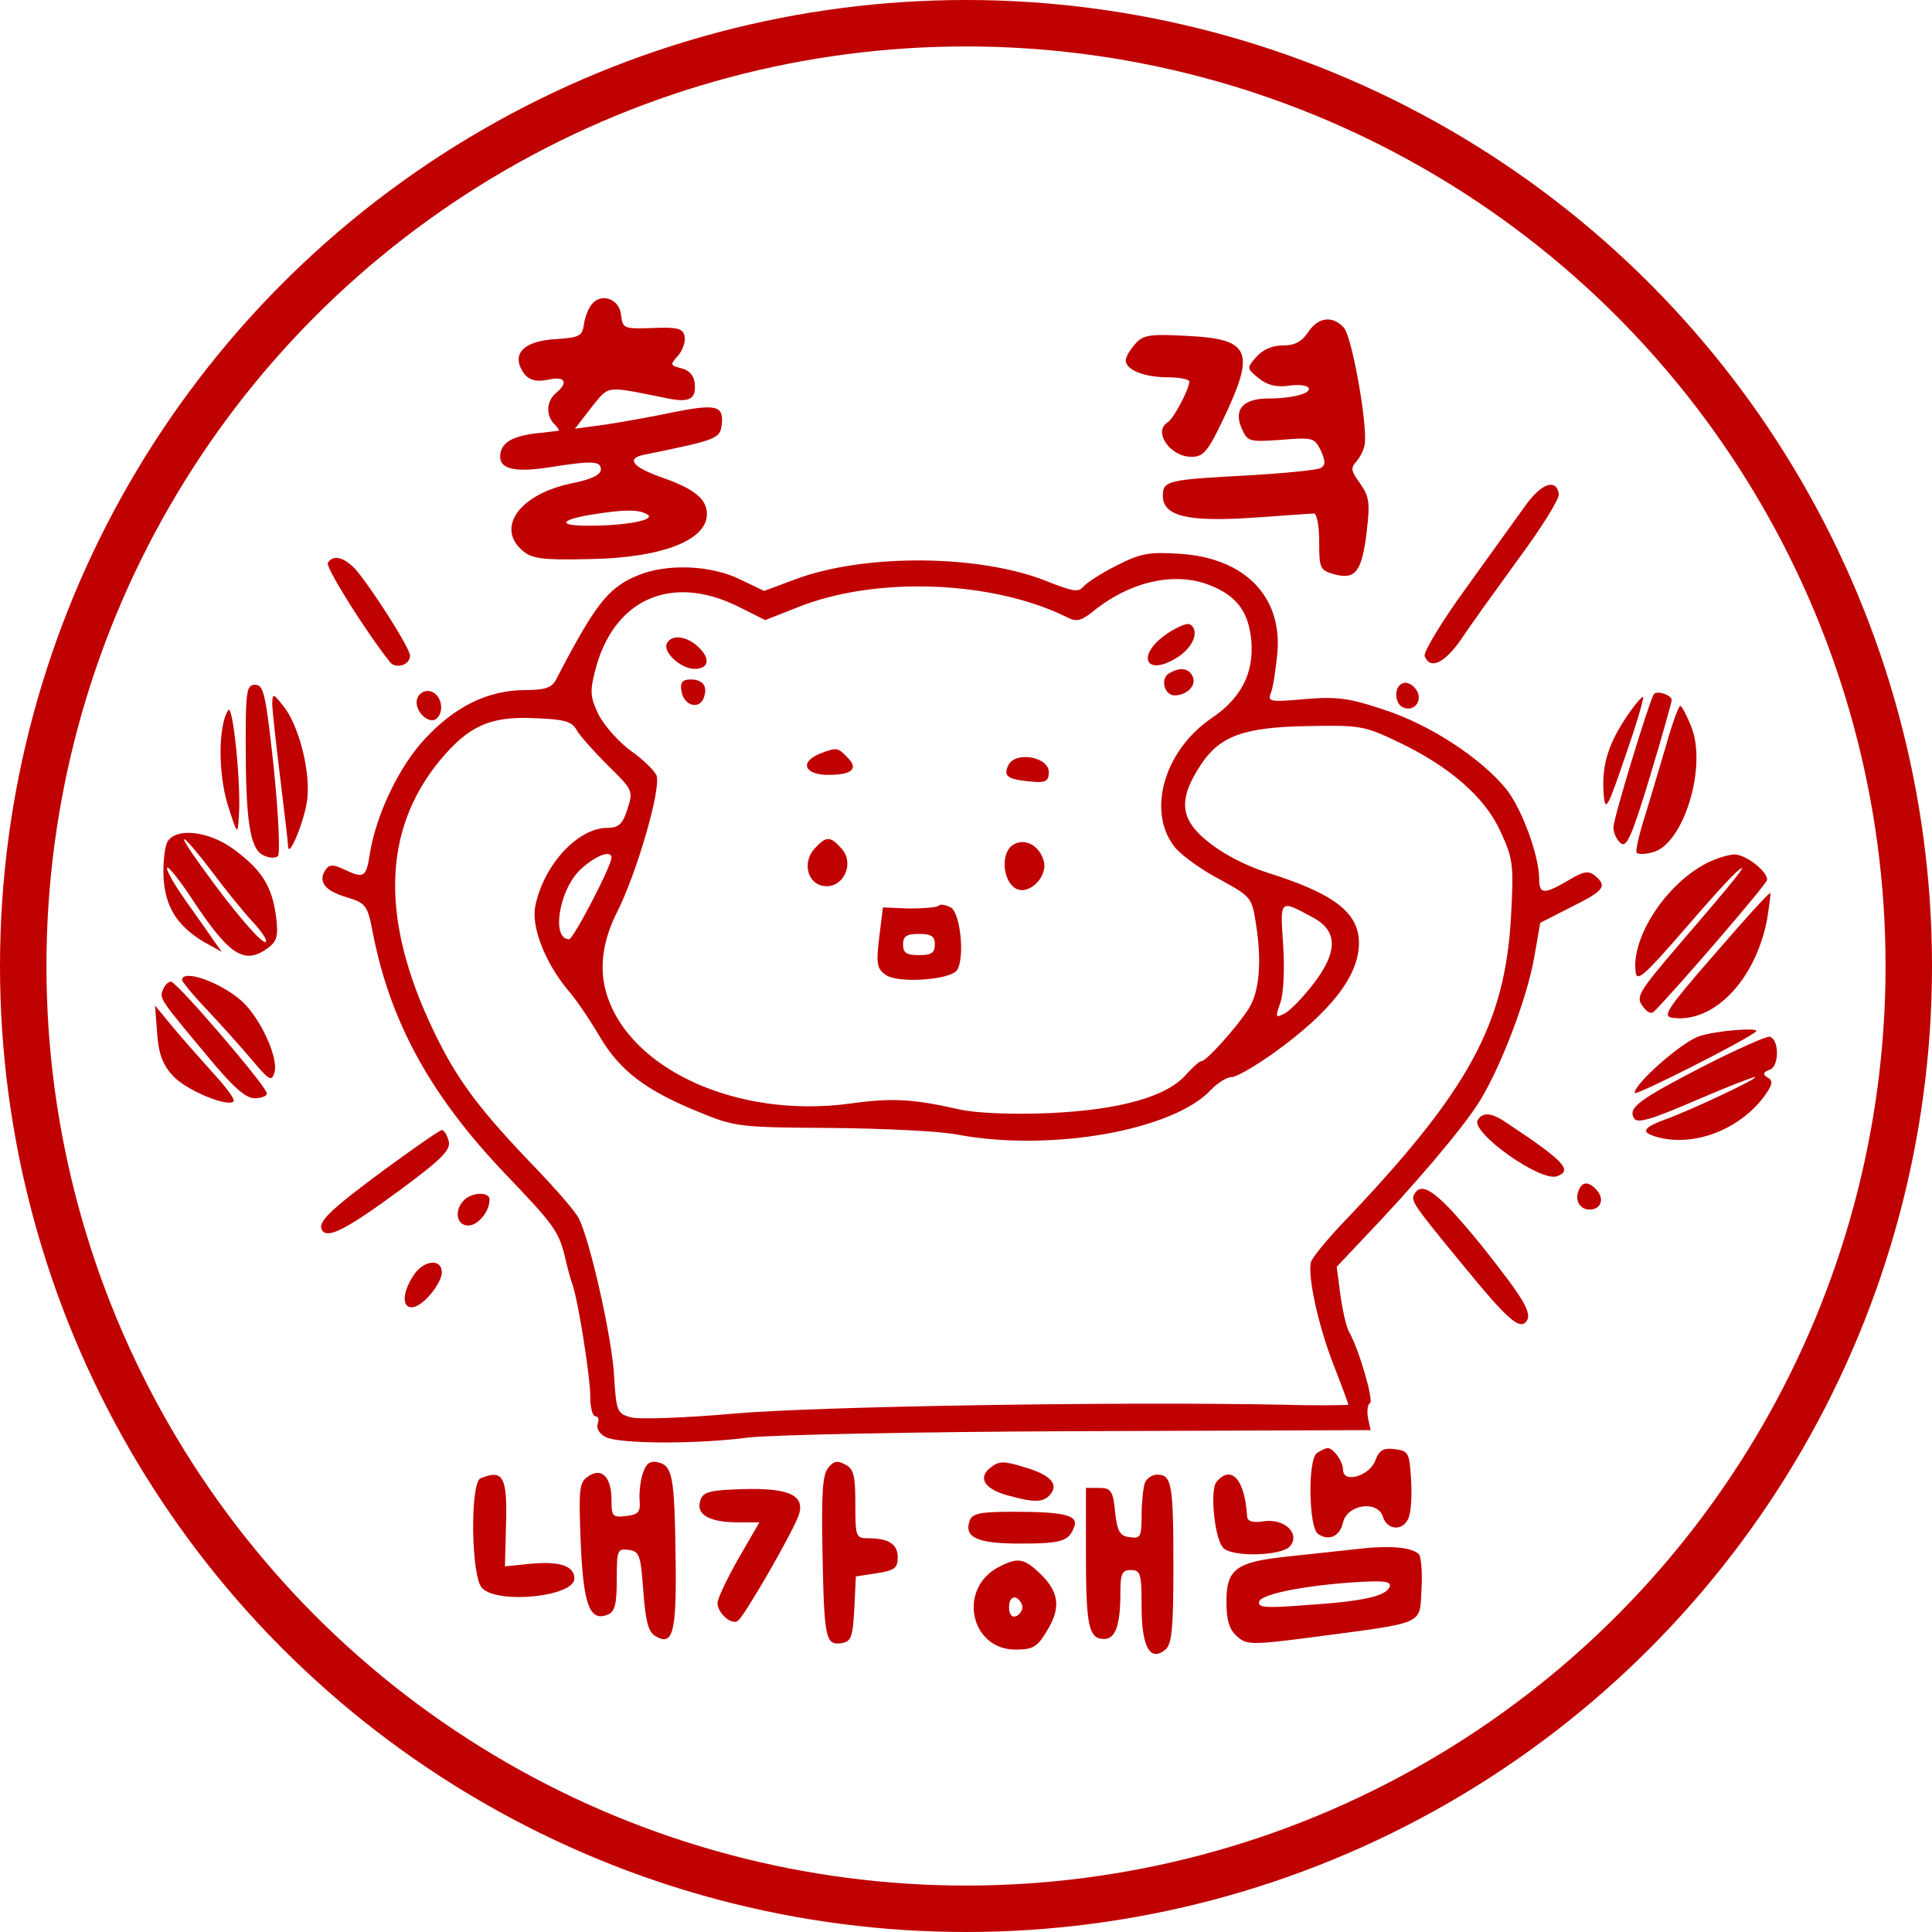 <svg width="208" height="208" viewBox="0 0 208 208" fill="none" xmlns="http://www.w3.org/2000/svg">
<path d="M63.72 32.743C63.378 33.143 62.978 34.113 62.864 34.912C62.693 36.168 62.407 36.339 59.839 36.51C56.814 36.681 55.387 37.766 55.958 39.364C56.529 40.791 57.385 41.247 59.154 40.848C60.867 40.505 61.209 41.19 59.839 42.332C58.812 43.188 58.755 44.729 59.668 45.642C60.068 46.041 60.239 46.327 60.124 46.384C59.953 46.384 58.812 46.555 57.556 46.669C54.988 47.012 53.846 47.754 53.846 49.181C53.846 50.55 55.616 50.893 59.44 50.265C63.834 49.58 64.69 49.637 64.69 50.55C64.69 51.121 63.606 51.635 61.551 52.034C56.015 53.176 53.39 56.714 56.186 59.225C57.214 60.139 58.241 60.31 63.321 60.196C71.197 60.082 76.105 58.198 76.105 55.344C76.105 53.746 74.793 52.662 71.425 51.463C68.115 50.322 67.316 49.352 69.371 48.952C77.19 47.354 77.532 47.24 77.703 45.699C77.932 43.644 77.076 43.473 72.453 44.386C70.341 44.843 67.088 45.414 65.261 45.699L61.894 46.156L63.663 43.873C65.604 41.475 65.09 41.533 71.368 42.788C74.165 43.416 74.964 43.074 74.793 41.304C74.735 40.448 74.222 39.877 73.366 39.649C72.167 39.364 72.11 39.25 72.966 38.337C73.48 37.766 73.822 36.795 73.708 36.225C73.537 35.369 72.966 35.197 70.284 35.312C67.145 35.426 67.031 35.369 66.859 33.885C66.688 32.172 64.748 31.488 63.72 32.743ZM69.713 55.401C70.626 55.972 67.43 56.6 63.321 56.6C60.01 56.6 60.239 55.972 63.72 55.401C67.202 54.831 68.857 54.831 69.713 55.401Z" fill="#C00101"/>
<path d="M140.827 35.768C140.142 36.795 139.4 37.195 138.087 37.195C136.946 37.195 135.919 37.651 135.234 38.451C134.206 39.649 134.206 39.649 135.519 40.733C136.432 41.475 137.46 41.704 138.715 41.533C139.742 41.361 140.713 41.475 140.884 41.761C141.226 42.332 139.172 42.902 136.546 42.902C133.807 42.902 132.779 44.101 133.693 46.156C134.32 47.582 134.549 47.582 137.916 47.354C141.341 47.069 141.512 47.126 142.197 48.496C142.71 49.637 142.71 50.094 142.197 50.379C141.854 50.607 138.316 50.95 134.378 51.178C125.759 51.635 125.189 51.749 125.189 53.347C125.189 55.573 127.814 56.2 134.777 55.744C138.144 55.516 141.112 55.287 141.455 55.287C141.74 55.23 142.025 56.543 142.025 58.255C142.025 61.223 142.083 61.394 143.738 61.851C145.964 62.422 146.648 61.508 147.162 57.057C147.505 54.089 147.39 53.404 146.42 52.034C145.45 50.721 145.393 50.379 146.021 49.694C146.42 49.237 146.877 48.381 146.934 47.754C147.219 45.585 145.564 36.339 144.708 35.312C143.509 33.942 141.911 34.113 140.827 35.768Z" fill="#C00101"/>
<path d="M122.221 37.024C121.65 37.652 121.194 38.451 121.194 38.793C121.194 39.82 123.191 40.619 125.702 40.619C127.015 40.619 128.042 40.848 128.042 41.076C128.042 41.875 126.33 45.128 125.702 45.471C124.104 46.498 125.988 49.181 128.271 49.181C129.583 49.181 130.04 48.61 131.752 45.014C135.177 37.823 134.606 36.51 127.928 36.168C123.762 35.939 123.077 36.053 122.221 37.024Z" fill="#C00101"/>
<path d="M164.227 54.431C163.257 55.801 160.346 59.796 157.778 63.392C155.209 66.93 153.212 70.241 153.383 70.64C153.954 72.124 155.495 71.439 157.321 68.814C158.291 67.33 161.145 63.392 163.542 60.082C165.996 56.771 167.937 53.632 167.823 53.176C167.537 51.464 165.939 52.034 164.227 54.431Z" fill="#C00101"/>
<path d="M120.223 60.881C118.625 61.68 117.027 62.707 116.628 63.164C116.114 63.791 115.486 63.677 112.747 62.593C105.555 59.682 93.113 59.568 85.636 62.364L82.269 63.62L79.644 62.364C76.505 60.824 71.71 60.652 68.629 61.965C65.432 63.278 64.063 65.104 59.839 73.209C59.383 74.065 58.641 74.293 56.415 74.293C52.534 74.35 49.052 76.005 45.799 79.487C43.002 82.454 40.491 87.648 39.806 91.986C39.407 94.497 39.178 94.611 37.01 93.584C35.811 93.013 35.412 93.07 35.012 93.698C34.213 94.954 35.012 95.924 37.352 96.609C39.407 97.237 39.578 97.465 40.149 100.49C42.032 110.078 46.37 117.954 54.36 126.344C59.611 131.823 60.068 132.508 60.752 135.019C61.038 136.332 61.437 137.759 61.608 138.216C62.236 139.928 63.549 148.261 63.549 150.315C63.549 151.514 63.777 152.484 64.12 152.484C64.405 152.484 64.519 152.827 64.348 153.283C64.177 153.74 64.519 154.368 65.204 154.71C66.574 155.452 74.907 155.509 80.557 154.767C82.84 154.482 98.821 154.139 116.114 154.082L147.562 153.968L147.276 152.655C147.162 151.913 147.219 151.171 147.505 151.057C147.904 150.772 146.306 145.236 145.222 143.352C144.936 142.839 144.537 141.069 144.308 139.414L143.909 136.389L146.705 133.421C152.242 127.657 157.607 121.322 159.319 118.525C161.659 114.701 164.455 107.339 165.197 102.944L165.825 99.348L169.193 97.636C172.731 95.867 173.074 95.41 171.704 94.269C171.019 93.698 170.448 93.812 168.85 94.782C166.225 96.323 165.711 96.266 165.711 94.668C165.711 92.157 163.885 87.135 162.172 84.966C159.49 81.656 153.954 78.003 148.988 76.405C145.279 75.149 143.909 74.978 140.484 75.263C136.718 75.606 136.432 75.549 136.832 74.578C137.06 74.008 137.345 72.124 137.517 70.355C138.087 64.248 134.035 60.082 127.072 59.625C123.705 59.397 122.792 59.568 120.223 60.881ZM130.497 63.106C133.236 64.248 134.435 65.96 134.72 68.985C135.005 72.467 133.636 75.149 130.439 77.318C125.246 80.856 123.419 87.534 126.558 91.301C127.357 92.214 129.526 93.755 131.41 94.725C134.72 96.552 134.777 96.609 135.234 99.577C135.861 103.572 135.576 106.825 134.435 108.594C133.122 110.649 129.869 114.245 129.355 114.245C129.127 114.245 128.442 114.872 127.757 115.614C125.702 118.069 120.566 119.495 112.975 119.838C108.923 120.009 105.042 119.838 103.272 119.438C98.25 118.297 95.967 118.183 91.515 118.811C79.301 120.466 67.487 115.044 65.204 106.654C64.519 104.028 64.919 101.232 66.403 98.264C68.572 93.983 71.197 84.909 70.683 83.482C70.455 82.968 69.256 81.77 67.944 80.856C66.631 79.886 65.09 78.174 64.462 76.975C63.549 75.092 63.492 74.464 64.063 72.238C66.003 64.533 72.224 61.737 79.415 65.275L82.383 66.759L85.865 65.389C94.198 62.022 106.811 62.479 114.801 66.417C115.886 66.987 116.342 66.873 117.655 65.846C121.707 62.536 126.673 61.451 130.497 63.106ZM62.065 78.573C62.407 79.201 63.949 80.913 65.432 82.397C68.172 85.08 68.172 85.137 67.544 87.135C67.031 88.733 66.574 89.132 65.375 89.132C62.179 89.132 58.469 93.184 57.613 97.636C57.214 99.862 58.698 103.629 61.095 106.54C62.008 107.567 63.549 109.85 64.576 111.619C66.745 115.272 69.485 117.384 75.249 119.724C79.13 121.322 79.587 121.379 89.517 121.436C95.168 121.493 101.332 121.778 103.215 122.178C113.146 124.004 126.273 121.721 130.382 117.327C131.067 116.585 132.095 115.957 132.608 115.957C133.122 115.957 135.177 114.758 137.174 113.331C143.281 108.937 146.306 105.056 146.306 101.517C146.306 98.264 143.624 96.209 136.546 93.983C132.779 92.785 129.241 90.502 128.099 88.504C127.129 86.792 127.529 84.966 129.355 82.226C131.353 79.258 133.921 78.288 140.713 78.174C146.249 78.06 146.82 78.117 150.301 79.772C156.009 82.454 159.89 85.822 161.545 89.532C162.914 92.442 162.972 93.184 162.686 98.492C162.058 110.307 158.177 117.441 144.308 131.938C142.653 133.707 141.226 135.476 141.112 135.933C140.827 137.645 141.911 142.61 143.509 146.777C144.423 149.117 145.164 151.114 145.164 151.228C145.164 151.286 141.911 151.343 137.916 151.228C120.394 150.886 87.805 151.4 78.902 152.199C73.708 152.655 68.8 152.827 67.944 152.598C66.46 152.199 66.346 151.97 66.117 148.204C65.946 144.265 63.492 133.364 62.293 131.138C61.951 130.454 60.068 128.285 58.127 126.23C51.563 119.438 49.223 116.299 46.655 110.934C40.948 99.006 41.176 89.418 47.34 81.884C50.422 78.174 52.762 77.09 57.499 77.318C60.752 77.432 61.551 77.66 62.065 78.573ZM65.832 92.328C65.832 93.242 61.723 101.118 61.266 101.118C59.325 101.118 60.182 95.753 62.522 93.584C64.12 92.1 65.832 91.472 65.832 92.328ZM141.455 98.835C144.023 100.262 144.023 102.487 141.455 105.855C140.313 107.339 138.943 108.766 138.316 109.108C137.288 109.622 137.288 109.565 137.859 107.909C138.201 106.882 138.316 104.257 138.144 101.688C137.802 96.723 137.745 96.837 141.455 98.835Z" fill="#C00101"/>
<path d="M125.702 68.186C122.221 70.526 123.305 72.98 126.787 70.754C128.499 69.67 129.184 67.844 128.099 67.216C127.814 67.045 126.73 67.501 125.702 68.186Z" fill="#C00101"/>
<path d="M71.825 69.213C71.254 70.127 73.251 72.01 74.793 72.01C76.391 72.01 76.505 70.811 75.078 69.556C73.879 68.471 72.338 68.3 71.825 69.213Z" fill="#C00101"/>
<path d="M125.816 72.524C124.903 73.094 125.36 74.864 126.444 74.864C127.757 74.864 128.784 73.836 128.442 72.923C128.042 71.896 127.015 71.782 125.816 72.524Z" fill="#C00101"/>
<path d="M73.366 74.407C73.594 75.948 75.249 76.462 75.763 75.149C76.219 73.893 75.706 73.151 74.336 73.151C73.48 73.151 73.195 73.494 73.366 74.407Z" fill="#C00101"/>
<path d="M88.262 81.142C86.036 82.055 86.607 83.425 89.175 83.425C91.8 83.425 92.485 82.74 91.173 81.484C90.202 80.457 90.031 80.457 88.262 81.142Z" fill="#C00101"/>
<path d="M108.58 82.34C107.952 83.596 108.466 83.938 111.263 84.167C112.575 84.281 112.918 84.053 112.918 83.139C112.918 81.484 109.379 80.856 108.58 82.34Z" fill="#C00101"/>
<path d="M87.862 91.187C86.207 92.785 86.949 95.41 89.004 95.41C90.944 95.41 91.972 92.842 90.602 91.358C89.403 90.045 89.004 89.988 87.862 91.187Z" fill="#C00101"/>
<path d="M108.98 91.016C107.724 91.929 107.952 94.782 109.322 95.639C110.749 96.495 112.918 94.326 112.347 92.614C111.833 90.901 110.178 90.159 108.98 91.016Z" fill="#C00101"/>
<path d="M101.046 97.522C100.818 97.693 99.448 97.807 97.85 97.807L95.054 97.693L94.654 100.946C94.312 103.743 94.426 104.314 95.339 104.942C96.595 105.912 102.359 105.512 103.044 104.428C103.9 103.058 103.387 98.264 102.359 97.693C101.788 97.408 101.218 97.294 101.046 97.522ZM100.647 101.688C100.647 102.602 100.247 102.83 98.935 102.83C97.622 102.83 97.222 102.602 97.222 101.688C97.222 100.775 97.622 100.547 98.935 100.547C100.247 100.547 100.647 100.775 100.647 101.688Z" fill="#C00101"/>
<path d="M35.297 60.595C35.012 61.052 39.35 67.958 41.975 71.268C42.603 72.067 44.144 71.611 44.144 70.583C44.144 69.784 40.035 63.335 38.265 61.28C37.01 59.967 35.868 59.682 35.297 60.595Z" fill="#C00101"/>
<path d="M151.043 73.551C150.016 73.893 150.13 75.834 151.1 76.176C152.356 76.69 153.269 75.263 152.413 74.179C152.07 73.665 151.386 73.38 151.043 73.551Z" fill="#C00101"/>
<path d="M26.451 79.943C26.451 88.333 26.908 91.301 28.277 92.043C28.905 92.385 29.647 92.442 29.933 92.157C30.161 91.929 29.99 87.648 29.476 82.683C28.62 74.75 28.392 73.722 27.478 73.722C26.565 73.722 26.451 74.293 26.451 79.943Z" fill="#C00101"/>
<path d="M44.943 75.149C44.429 76.405 46.199 78.174 47.055 77.318C47.911 76.462 47.454 74.635 46.256 74.407C45.742 74.293 45.114 74.635 44.943 75.149Z" fill="#C00101"/>
<path d="M178.039 74.749C177.468 75.777 173.701 88.105 173.701 89.075C173.701 89.646 174.044 90.445 174.5 90.787C175.128 91.301 175.699 89.988 177.639 83.596C178.952 79.258 179.979 75.549 179.979 75.377C179.979 74.807 178.324 74.293 178.039 74.749Z" fill="#C00101"/>
<path d="M29.305 75.72C29.305 76.348 29.704 79.943 30.161 83.71C30.617 87.42 31.017 90.787 31.017 91.13C31.074 92.499 32.786 88.39 33.072 86.107C33.471 83.139 32.158 77.946 30.446 75.948C29.419 74.635 29.362 74.635 29.305 75.72Z" fill="#C00101"/>
<path d="M174.9 77.489C173.017 80.4 172.389 82.683 172.674 85.765C172.845 87.42 173.131 86.849 174.957 81.484C176.156 78.06 177.012 75.149 176.898 75.035C176.783 74.921 175.87 76.005 174.9 77.489Z" fill="#C00101"/>
<path d="M24.568 76.462C23.483 78.117 23.483 83.254 24.511 86.621C25.538 89.874 25.595 89.931 25.709 87.991C25.994 84.737 25.081 75.663 24.568 76.462Z" fill="#C00101"/>
<path d="M179.409 80.115C178.724 82.397 177.697 85.936 177.069 87.934C176.441 89.931 176.041 91.7 176.213 91.815C176.384 91.986 177.126 91.986 177.925 91.757C181.292 90.901 183.861 82.397 182.034 78.117C181.578 76.975 181.064 76.005 180.893 76.005C180.721 76.005 180.037 77.889 179.409 80.115Z" fill="#C00101"/>
<path d="M18.004 90.673C17.719 91.244 17.547 92.956 17.605 94.44C17.776 97.636 19.088 99.691 21.942 101.403L23.883 102.487L23.027 101.289C22.57 100.604 21.143 98.606 19.945 96.894C18.689 95.125 17.833 93.584 18.004 93.413C18.118 93.241 19.317 94.725 20.63 96.723C24.739 102.944 26.337 103.971 28.962 101.974C29.818 101.289 29.99 100.718 29.704 98.549C29.248 95.353 28.163 93.641 25.138 91.415C22.399 89.418 18.86 89.075 18.004 90.673ZM22.798 93.812C24.282 95.81 26.28 98.264 27.193 99.234C28.163 100.262 28.791 101.232 28.62 101.403C28.277 101.745 25.081 98.036 21.657 93.241C18.632 89.075 19.545 89.532 22.798 93.812Z" fill="#C00101"/>
<path d="M183.689 92.956C179.295 95.239 175.585 101.003 176.099 104.656C176.213 105.741 177.012 105.056 181.178 100.262C183.861 97.123 186.543 94.155 187.171 93.698C188.312 92.785 187.114 94.326 180.436 102.088C176.441 106.768 176.099 107.339 176.841 108.309C177.354 109.051 177.811 109.222 178.153 108.823C180.836 106.083 190.253 95.125 190.253 94.725C190.253 93.755 187.913 91.986 186.714 91.986C185.972 92.043 184.66 92.442 183.689 92.956Z" fill="#C00101"/>
<path d="M184.602 102.716C179.58 108.48 178.952 109.393 179.98 109.565C184.431 110.249 188.997 105.569 190.253 98.949C190.481 97.465 190.652 96.209 190.595 96.152C190.481 96.038 187.799 99.006 184.602 102.716Z" fill="#C00101"/>
<path d="M19.602 105.512C19.602 105.684 20.801 107.167 22.342 108.766C23.826 110.364 25.994 112.761 27.136 114.13C28.962 116.299 29.248 116.47 29.533 115.5C30.047 114.016 28.106 109.736 26.109 107.852C23.883 105.798 19.602 104.257 19.602 105.512Z" fill="#C00101"/>
<path d="M17.547 106.54C17.148 107.51 17.205 107.567 22.399 113.788C25.081 117.041 26.451 118.24 27.421 118.24C28.106 118.24 28.734 118.011 28.734 117.726C28.734 116.984 19.031 105.684 18.404 105.684C18.118 105.684 17.719 106.083 17.547 106.54Z" fill="#C00101"/>
<path d="M16.92 111.277C17.091 113.56 17.547 114.701 18.689 115.9C20.173 117.441 24.511 119.21 25.138 118.582C25.367 118.411 24.339 117.041 22.97 115.557C21.6 114.016 19.602 111.79 18.575 110.535L16.691 108.252L16.92 111.277Z" fill="#C00101"/>
<path d="M182.947 111.562C181.121 112.133 175.984 116.642 175.984 117.669C175.984 118.069 188.255 111.847 189.054 111.048C189.568 110.592 184.774 110.934 182.947 111.562Z" fill="#C00101"/>
<path d="M183.461 114.758C176.384 118.411 175.242 119.267 175.927 120.409C176.27 120.979 177.811 120.523 182.434 118.525C185.744 117.098 188.655 115.957 188.94 115.957C189.511 116.014 181.863 119.61 179.123 120.58C176.669 121.493 176.612 122.007 178.838 122.52C182.719 123.376 187.342 121.493 189.91 118.069C190.824 116.813 190.938 116.356 190.31 116.014C189.739 115.671 189.796 115.443 190.538 115.158C191.566 114.815 191.566 111.905 190.538 111.619C190.253 111.505 187.057 112.932 183.461 114.758Z" fill="#C00101"/>
<path d="M159.091 120.58C158.292 121.892 165.882 127.314 167.652 126.63C169.307 126.002 168.451 125.032 162.344 120.979C160.632 119.781 159.661 119.667 159.091 120.58Z" fill="#C00101"/>
<path d="M41.519 125.831C35.412 130.339 34.156 131.595 34.67 132.451C35.297 133.421 37.409 132.28 43.231 127.999C47.625 124.746 48.539 123.776 48.31 122.863C48.139 122.178 47.797 121.664 47.568 121.664C47.34 121.664 44.657 123.548 41.519 125.831Z" fill="#C00101"/>
<path d="M169.935 128.228C169.535 129.255 170.106 130.225 171.133 130.225C172.332 130.225 172.731 129.141 171.989 128.228C171.076 127.143 170.334 127.143 169.935 128.228Z" fill="#C00101"/>
<path d="M152.299 128.513C151.842 129.255 152.013 129.54 157.607 136.332C162.172 141.925 163.485 143.067 164.227 142.382C165.083 141.526 164.227 140.042 159.604 134.22C154.924 128.456 153.155 127.086 152.299 128.513Z" fill="#C00101"/>
<path d="M49.965 129.198C48.881 130.282 49.109 131.938 50.422 131.938C51.449 131.938 52.705 130.454 52.705 129.141C52.705 128.285 50.822 128.342 49.965 129.198Z" fill="#C00101"/>
<path d="M44.486 137.36C42.603 140.27 43.858 142.04 46.141 139.585C46.941 138.729 47.568 137.588 47.568 137.017C47.568 135.419 45.571 135.647 44.486 137.36Z" fill="#C00101"/>
<path d="M141.797 156.422C140.77 157.05 140.884 164.527 141.911 165.154C143.11 165.953 144.251 165.383 144.594 163.899C145.05 161.958 148.304 161.502 148.874 163.271C149.388 164.926 151.329 164.812 151.728 163.157C151.956 162.415 152.013 160.531 151.899 158.99C151.728 156.422 151.614 156.194 150.187 156.023C148.931 155.851 148.475 156.137 148.075 157.221C147.447 158.933 144.594 159.732 144.594 158.248C144.594 157.335 143.566 155.908 142.939 155.908C142.71 155.908 142.254 156.137 141.797 156.422Z" fill="#C00101"/>
<path d="M69.256 158.477C68.971 159.219 68.8 160.589 68.857 161.445C68.971 162.814 68.743 163.043 67.43 163.214C65.946 163.385 65.832 163.271 65.832 161.445C65.832 158.99 64.748 157.906 63.264 158.99C62.35 159.618 62.293 160.417 62.522 166.125C62.807 172.802 63.492 174.629 65.433 173.83C66.174 173.544 66.403 172.745 66.403 170.063C66.403 166.867 66.46 166.695 67.715 166.867C68.857 167.038 68.971 167.437 69.256 171.261C69.485 174.4 69.77 175.656 70.512 176.113C72.453 177.311 72.852 175.827 72.738 167.78C72.624 158.933 72.395 157.849 70.912 157.449C70.055 157.221 69.599 157.507 69.256 158.477Z" fill="#C00101"/>
<path d="M89.175 158.02C88.547 158.705 88.433 160.874 88.547 166.981C88.719 176.398 88.89 177.14 90.545 176.912C91.629 176.74 91.8 176.341 91.972 173.259L92.143 169.72L94.369 169.378C96.309 169.093 96.652 168.807 96.652 167.666C96.652 166.239 95.681 165.611 93.456 165.611C92.143 165.611 92.086 165.44 92.086 161.901C92.086 158.876 91.915 158.134 91.001 157.678C90.202 157.221 89.746 157.278 89.175 158.02Z" fill="#C00101"/>
<path d="M106.697 157.963C105.213 159.048 105.955 160.303 108.466 160.988C111.32 161.787 112.347 161.787 113.089 160.874C114.002 159.79 113.089 158.762 110.292 157.963C108.124 157.278 107.553 157.278 106.697 157.963Z" fill="#C00101"/>
<path d="M51.735 159.162C50.593 159.618 50.707 169.834 51.906 170.976C53.618 172.745 61.837 171.889 61.837 169.949C61.837 168.579 60.239 168.065 57.157 168.351L54.36 168.636L54.474 164.355C54.645 158.99 54.189 158.134 51.735 159.162Z" fill="#C00101"/>
<path d="M123.248 159.675C123.077 160.189 122.906 161.73 122.906 163.157C122.906 165.44 122.792 165.668 121.65 165.497C120.566 165.383 120.28 164.869 120.052 162.757C119.824 160.474 119.595 160.189 118.34 160.189H116.913V167.323C116.913 174.971 117.198 176.455 118.853 176.455C120.109 176.455 120.623 174.971 120.623 171.433C120.623 169.435 120.794 169.035 121.764 169.035C122.792 169.035 122.906 169.435 122.906 172.974C122.906 177.311 123.819 178.966 125.474 177.597C126.159 177.026 126.33 175.257 126.33 168.75C126.33 159.847 126.159 158.762 124.618 158.762C124.047 158.762 123.419 159.162 123.248 159.675Z" fill="#C00101"/>
<path d="M130.953 159.561C130.268 160.417 130.725 165.44 131.638 166.581C132.437 167.666 137.973 167.552 138.886 166.467C140.028 165.097 138.259 163.442 136.033 163.785C134.834 163.956 134.32 163.785 134.263 163.271C134.035 159.276 132.551 157.621 130.953 159.561Z" fill="#C00101"/>
<path d="M78.902 160.36C76.219 160.474 75.592 160.703 75.363 161.673C74.964 163.1 76.448 163.899 79.473 163.899H81.755L79.473 167.837C78.274 169.949 77.247 172.117 77.247 172.574C77.247 173.658 78.731 174.971 79.415 174.515C80.1 174.115 85.579 164.584 86.036 162.986C86.664 160.817 84.609 160.075 78.902 160.36Z" fill="#C00101"/>
<path d="M104.414 163.671C103.729 165.497 105.156 166.182 109.722 166.182C114.288 166.182 115.087 165.953 115.657 164.355C116.114 163.157 114.63 162.757 109.151 162.757C105.612 162.757 104.699 162.929 104.414 163.671Z" fill="#C00101"/>
<path d="M145.735 166.81C143.681 167.038 140.37 167.38 138.316 167.609C133.065 168.179 132.038 168.978 132.038 172.403C132.038 174.4 132.323 175.428 133.179 176.17C134.206 177.083 134.606 177.14 141.569 176.227C153.611 174.629 152.812 174.971 153.041 171.09C153.155 169.207 152.984 167.552 152.755 167.323C151.899 166.524 149.445 166.353 145.735 166.81ZM149.616 170.805C149.274 171.832 146.82 172.403 140.656 172.802C136.204 173.145 135.348 173.088 135.576 172.403C135.861 171.547 141.169 170.576 146.82 170.291C149.046 170.177 149.787 170.291 149.616 170.805Z" fill="#C00101"/>
<path d="M107.439 168.75C103.101 171.09 104.471 177.596 109.322 177.596C111.206 177.596 111.662 177.311 112.632 175.713C114.231 173.202 114.059 171.49 112.119 169.549C110.235 167.723 109.608 167.609 107.439 168.75ZM110.064 173.031C110.064 173.43 109.722 173.887 109.379 174.001C108.923 174.172 108.637 173.773 108.637 173.031C108.637 172.289 108.923 171.889 109.379 172.003C109.722 172.174 110.064 172.631 110.064 173.031Z" fill="#C00101"/>
<circle cx="104" cy="104" r="101.5" stroke="#C00101" stroke-width="5"/>
</svg>
